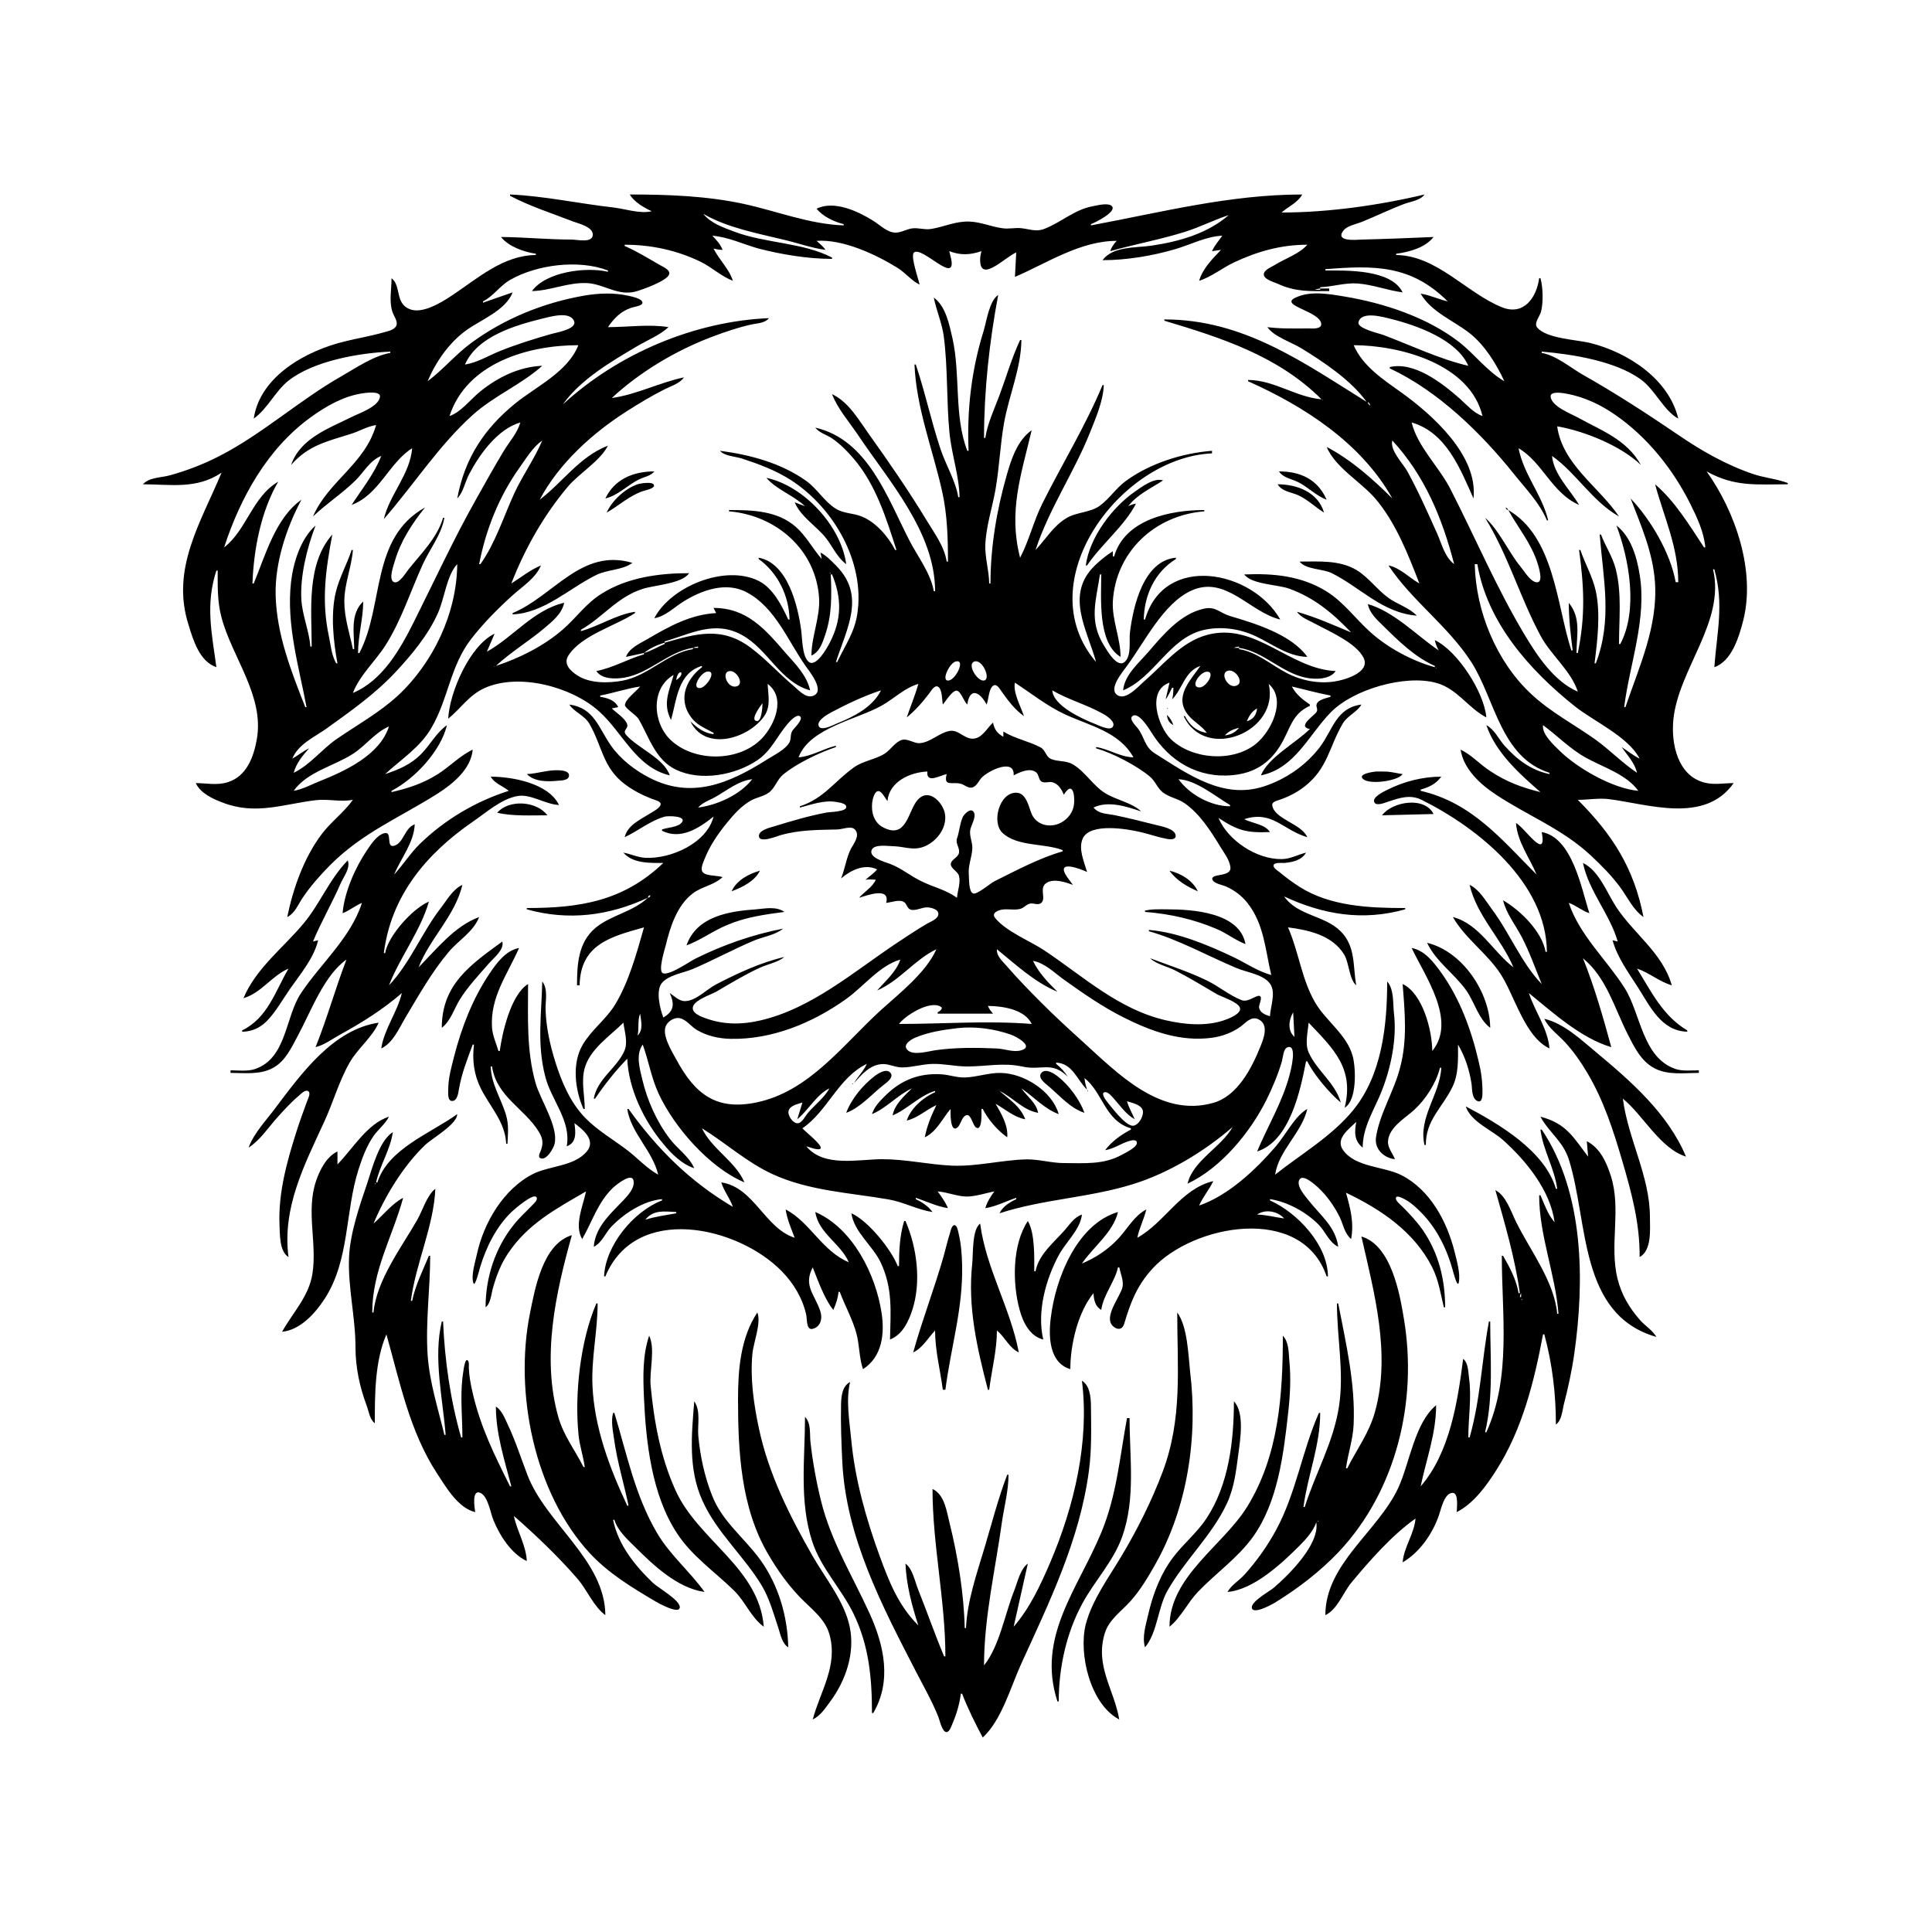 <?xml version="1.0" encoding="UTF-8"?>
<svg xmlns="http://www.w3.org/2000/svg" xmlns:xlink="http://www.w3.org/1999/xlink" width="1500pt" height="1500pt" viewBox="0 0 1500 1500" version="1.1">
<g id="surface1">
<path style=" stroke:none;fill-rule:nonzero;fill:rgb(0%,0%,0%);fill-opacity:1;" d="M 396 151 L 396 152 C 411.293 160.145 428.836 165.688 445 172 C 449.355 173.621 460 176 460.246 182 C 460.434 189.012 447.91 186.02 444 186 C 425.598 186 407.316 184.152 389 184 C 394.844 191.461 406.816 195.645 416 197 L 416 198 C 390.652 198.211 370.961 216.094 351 229.332 C 342.984 234.648 328 244.09 318 240 C 306.523 235.34 311.684 222 304 216 C 304 224.652 302 233.566 304.621 242 C 305.656 245.348 309.688 250.137 307.293 253.605 C 305.215 256.609 300.262 257.359 297 258.289 C 287.453 261.016 277.648 262.598 268 265 C 238.523 272 201.926 291.656 197 325 C 207.914 317.246 213.387 304 224 295.52 C 243.461 280.207 278.684 274.043 303 273 L 303 274 C 289.781 276.355 276.52 285.578 265 292.148 C 232.543 310.668 204 336.664 171 353.742 C 158.449 360.223 145.629 365.254 132 369 C 125 371 116 370.43 111 376 C 133 376.062 152.488 380 172 367 C 156 405.418 132.488 441.582 146.344 485 C 150 497 154.887 513.543 168 518 C 164.41 491.355 159.359 469.566 168 443 L 169 443 C 169 455.281 168.727 467.023 171.883 479 C 180 510.258 205.391 540.02 199.387 574 C 196.984 587.59 191.512 602.68 177 607.227 C 168.578 610 160.57 608.008 152 608 C 155.754 616 165.172 620.211 173 623.188 C 198.594 633 219.602 624.363 245 621.285 C 254.672 620.113 264.176 622.824 274 621 C 266.789 631.027 256.793 638.176 249.477 648 C 235.832 666.332 227.59 689.766 223 712 C 229 709.016 231.352 702.391 235 697 C 241 688.078 248.422 679.672 256 672 C 281.184 646.516 310.543 634.695 340 616 C 351.852 608.402 365.684 597 367 582 C 357.203 586.66 349.203 595.117 340 601 C 328.426 608.277 317 612 304 615 L 304 614 C 322 604.652 342.227 583.148 347 563 C 338.574 569 333.934 578.5 326.715 585.715 C 318.863 593.559 309.355 597.629 299 601 C 311.488 589.508 326.426 580.047 335 565 C 348.195 542.383 349.371 517.355 365.887 496 C 375.301 483.828 386.602 472.484 398 462.172 C 405.715 455.188 415.824 449 420 439 C 411.449 442.559 404.766 448.164 397 453 C 407.52 426 422 400.309 440.754 378 C 449.574 367.473 465.941 358 472 346 C 449.836 354.609 437.27 374.082 419 388 C 434 359.688 460.184 336.07 487 319.055 C 496.43 313.07 506 307.273 516 302.246 C 520.941 299.762 527.902 297.73 531 293 C 512 297 494 306.438 475 309 C 497 288.625 524.883 272.039 553 261.426 C 562.754 257.742 572.824 254.32 583 252.012 C 587.516 251 594 251 597 247 C 538.984 249.492 479.84 274.57 437 314 C 450.719 294.523 474.867 280.539 495 268.602 C 502.809 264 512.363 260.215 519 254 C 504.371 251.523 486.965 254 472 254 C 476.645 247.203 482 241.688 490 239 C 491.742 238.289 498.793 237.57 498.793 235 C 498.793 231.82 490.227 230.168 488 229.664 C 476.555 227.086 464.496 227.578 453 229.613 C 421.812 235.137 391.594 247.387 366 266.156 C 353.773 275.121 344 287 332 296 C 338.289 281 348.723 266 362 256.43 C 373.41 248.219 392.637 241 398 227 L 375 235 L 375 234 C 382.996 230 388 222 396 217.336 C 416.879 205.363 449.414 201.301 472 210 L 472 211 C 454.945 207 423.879 211 413 226 C 427.578 225.699 441.246 219 456 219.809 C 469.273 220.629 479.992 230.188 494 226.211 C 498.902 224.82 518 218 519.539 213 C 520.605 209.344 514.25 207 512 205.578 C 503.379 200.637 494 194.824 485 191 L 485 190 C 505.422 190 525.559 194.273 544 203.258 C 552.672 207.484 560 214.602 569 218 C 566 208.586 558.336 201.715 554 193 C 556.379 193.57 558.559 194 561 194 C 559.266 189.527 556.328 186.402 553 183 C 565.512 184 577 189.645 589 193 C 606.938 197.629 627.434 201 646 201 L 646 200 C 623.445 188.184 594.191 189.004 570 179.809 C 561.293 176.5 552 173.449 546 166 C 564.477 176.742 587.414 181.004 608 186 C 618.961 188.484 629.82 192.555 641 194 C 638.941 191.305 636.547 189.242 634 187 C 654.344 185.562 679.879 197.445 697 208.066 C 703 211.809 707.734 218 714 221 C 713.227 217 706.551 198.387 709.648 196 C 716 191 742.617 221.535 738.484 201.004 C 738 199 737.457 197.004 737 195 C 745.926 198.348 753 198 762 195 C 761.52 197.012 761 199 761 201.004 C 760.391 220.695 780.223 199.676 789 196 L 788 215 C 812.961 204.227 838.676 187 867 187 C 864.691 189.586 863 191.719 862 195 C 881.215 189.547 900.922 186 920 180 C 931.621 176.363 942.438 170.77 954 167 C 937.359 181.398 915.398 187.574 894 190.727 C 881.77 192.531 864 191.074 856 202 C 874.715 202 895 198.625 913 193.277 C 924.844 189.75 936.488 183.547 949 183 C 946.184 187 942.965 190.586 941 195 L 948 194 C 941.266 201 933.727 208.559 931 218 C 940.512 215 948.949 208.059 958 203.781 C 976.309 195.133 994.738 190 1015 190 C 1009 197 997.734 200.781 990 205.574 C 987.484 207.133 982.309 209.078 981.348 212.168 C 979.961 216.602 989.23 219.039 992 220.309 C 1006 226.758 1017 226.039 1032 226 L 1032 224 L 1025 224 L 1025 223 C 1034.703 222.582 1044.191 219.422 1054 220.09 C 1066 221 1077 225.398 1089 227 C 1080.203 209 1045.703 210 1029 210 L 1029 209 C 1066.492 206 1095.379 205.398 1124 234 C 1116.902 232.359 1110.223 229.066 1103 228 C 1111 242.09 1128.648 249 1141 258.664 C 1152.891 268.125 1161.629 282.355 1168 296 C 1154.605 288.297 1145 275.086 1133 265.664 C 1108 246.355 1074.785 235.375 1044 230.246 C 1031.941 228.238 1017.602 225.574 1006 231 C 992.176 237.262 1025.793 241.59 1025.793 251.773 C 1025.793 255.746 1018.449 255 1016 255 C 1005.289 255.02 994.629 255.344 984 254 C 988.633 261.074 1002.688 265.762 1010 270.203 C 1027.168 280.633 1049.336 295.484 1061 312 C 1011.277 281.035 965.395 248 904 248 L 904 249 C 948 262.152 992.301 276.32 1026 310 C 1006.238 308.387 989.27 295.055 969 295 L 969 296 C 1012.508 315.379 1057 344 1081 387 C 1065.602 371.73 1049.285 357.156 1030 347 C 1036.805 363.074 1056.492 374 1067.699 387 C 1083.629 405.582 1093.234 430.406 1102 453 C 1094 448.5 1087 440.762 1078 439 C 1096 466.273 1124.344 486.062 1142.301 514 C 1160.703 542.629 1165 588 1203 600 L 1203 601 C 1188.711 598.012 1177.762 589.742 1168.176 579 C 1163.512 573.773 1160.293 566.371 1154 563 C 1161.246 584.277 1179.551 600.629 1196 615 C 1181.652 611.465 1169.5 607 1157 598.656 C 1149 593.488 1142.539 586.062 1134 582 C 1136.215 596.781 1149 608.746 1161 616.645 C 1185.902 633.254 1212.707 643.324 1235 664.09 C 1243.227 671.75 1251.414 680 1258 689 C 1263.852 697 1267.859 706.215 1276 712 C 1268.645 674.07 1252 648.027 1225 621 C 1232.789 621 1241.359 619.48 1249 620.43 C 1279.469 624.215 1323.375 640.027 1346 608 C 1338.172 608 1330.695 609.613 1323 607.512 C 1302.523 602 1297.402 577.492 1299.172 559 C 1302.93 519.672 1339.699 482.742 1330 442 L 1331 442 C 1338.645 469 1333 491.02 1331 518 C 1344.492 513.41 1350.176 494.488 1353.371 482 C 1363.207 443.551 1347.461 397.453 1325 366 C 1346.871 378.176 1363.777 376.004 1388 376 L 1388 375 C 1379.324 371.746 1369.82 371 1361 368 C 1340.352 361 1321 350 1303 337.656 C 1278.711 321.156 1254.52 305.41 1229 291 C 1219 285.234 1208.281 276.012 1197 274 L 1197 273 C 1220.941 275 1254.293 280.32 1274 294.641 C 1284.938 302.59 1291.848 319 1303 325 C 1295.66 294.105 1263.781 273.664 1235 266.375 C 1224.566 263.73 1200.816 263 1193.531 254.352 C 1190.59 251 1195.539 245.508 1196.441 242 C 1198.289 234.82 1198 223.059 1196 216 L 1195 216 C 1192.965 231.102 1183 245.422 1166 238.52 C 1138.684 227.484 1115.406 198.262 1084 198 L 1084 197 C 1094 195.695 1106.535 192.371 1113 184 C 1094.312 184.805 1075.758 185.555 1057 186.016 C 1053.547 186.098 1036.551 188 1042.762 179.34 C 1045.688 175.262 1052.586 174.148 1057 172.398 C 1068 168 1078.824 162.645 1090 158.426 C 1095 156.496 1102.801 155.676 1106 151 C 1070.863 159.391 1031 165 995 165 C 1000 160.535 1007.863 157.137 1011 151 C 954.68 151.035 901.871 164.777 847 175 L 847 174 C 849.953 173 867.391 164.363 863.246 160.027 C 860.602 157.258 852.23 159.355 849 160 C 834 162.559 823.73 173 810 178 C 804 180.012 798.902 177.805 793 177.176 C 787.988 176.637 782.969 178 778 177.156 C 769.586 176 761.559 172.418 753 172.039 C 742 171.555 733.535 176 723 177.75 C 717.895 178.609 713 176.625 708 177.34 C 703.625 178 699.477 180.742 695 180.602 C 688.75 180.406 683 174.566 678 171.426 C 666.215 164.074 647.82 155.348 634 162 C 638.641 168 647.738 172.262 655 174 L 655 175 C 627.945 174 603 163.805 577 158.211 C 548.359 152.074 518.176 151 489 151 C 492 156.578 500.262 161.445 506 164 C 497 166.234 485 162.07 476 161.051 C 449.641 158.09 422.406 152.137 396 151 M 995 165 L 994 166 L 995 165 M 1025 224 L 1025 225 L 1021 225 C 1022.508 224.316 1023.312 224.176 1025 224 M 752 350 L 751 350 C 740.602 323 745.797 291.211 739.574 263 C 737 252.023 734.508 238.066 725 231 C 727 241.18 731.32 250.633 732.719 261 C 736 286 734.746 311.055 737.172 336 C 738.797 352.746 744.652 369.133 745 386 L 744 386 C 742 373.469 734.371 361.07 730.332 349 C 723 327.258 718.328 304.609 711 283 L 710 283 C 711.473 317.32 724.289 349 731.574 382 C 735.473 399.68 736 418 736 436 L 735 436 C 733.199 424 724.922 413.203 718.801 403 C 705 380.27 689.984 358.559 674.578 337 C 666.531 325.742 658.965 312.168 646 306 C 650.172 317.008 659 327.219 665.668 337 C 689.871 373.305 725.996 413 726 459 L 725 459 C 722.594 445.035 712.648 432.379 706.258 420 C 689 386.676 674 341.492 633 332 C 635.922 336 641.898 337.59 646 340.359 C 652.227 344.566 657.824 350.305 662.699 356 C 680 376.219 688 402.156 696 427 L 695 427 C 689.738 416.691 679.938 405.309 669 401 C 662.523 398.336 655 398.75 649 395.004 C 640 389.441 634.57 379.586 626 373.43 C 606.719 359.578 582.285 353 559 350 C 562.309 354.094 571 354.379 576 356 C 589.348 360.363 602 365.039 614 372.691 C 647.34 394.168 671.883 436.633 665.562 477 C 663.336 491.211 655.961 501.398 650 514 L 649 514 C 657.672 487.395 672.324 462.352 649 439 C 645.242 435.238 641.746 431.461 637 429 L 638 434 C 631 426 626 416.309 618 409.184 C 603.523 396.402 584.238 396 566 396 L 566 397 C 602.27 400 633.398 426.473 635.91 464 C 636.926 479.16 630 494 630 509 C 636.422 506 638.449 499.379 640.656 493 C 646 477.117 645.703 462.43 645 446 L 646 446 C 653.617 464.324 653.605 481.043 644.215 499 C 642.191 503 633.305 519 627.562 513.574 C 622.711 509 622.863 495.277 622 489 C 619.402 470.098 611.488 437.059 589 433 L 589 434 C 603.922 444.73 612.617 462.559 613 481 L 612 481 C 606.895 470.066 600.246 456.676 589 451 C 562.945 438 520.695 455.398 508 480 C 516.637 478.461 522.828 472.004 530 467.438 C 544.348 458.301 563.781 451.148 580 460 C 601.98 471.762 611.711 497.574 625.426 517 C 628.484 521.336 641.305 537 630.941 540.352 C 625.438 542.211 619.652 535.531 616 532.422 C 604.773 523 594.77 511.797 583 503 C 560.434 486 540.602 492 516 499 L 516 498 C 536.27 492.16 554.895 481.34 576 493 C 596.293 504.023 605.734 529.633 629 536 C 626.234 524.047 617.906 516.035 610 507 C 594 488.445 579.945 472 554 472 L 556 476 C 536.48 477 519.414 486.348 503 496 C 496.852 499.602 488.617 503 486 510 L 500 507 L 500 508 C 487.324 511.652 476.215 518.438 463 521 C 467.312 527.523 478 527.285 485 526.074 C 504.469 522.652 518.637 506 538 503 L 538 504 C 518 507 503.23 525 483 528.535 C 471.926 530.496 457.723 530.68 448 524.238 C 442.758 520.762 437.188 515.457 441.27 509.016 C 451.281 493.195 477.797 486.027 493 476 L 493 475 C 478.414 477.152 465.191 486.125 451 490 L 451 489 C 468.238 479.129 479 463.621 499 457.195 C 508 454.301 529.938 453.109 535 445 C 511.652 445 487 448.32 467 461 C 455.184 468.297 447.367 479.695 437 488.711 C 422.336 501.465 403.418 511 385 517 C 396.816 506.121 410.727 497.766 423 487.41 C 429.172 482.199 436.402 476.266 438 468 C 414.266 473.492 398.57 494.535 378 506 L 384 492 C 364.82 501 348.93 537.617 348 558 C 357.863 550 363.809 540 376 534.312 C 402.77 522.156 443.727 533.156 465 552.176 C 483.539 568.746 493.664 595.758 520 602 C 515.465 588.691 495.5 581.047 486.285 570.758 C 482.703 566.754 488.348 566 486.824 562 C 485 557.359 478.457 553.43 475 550 L 480 549 C 477.27 543.465 471.82 542 466 541 L 466 540 C 476.371 538.066 486.621 534.527 497 533 C 494.328 536.508 485.207 543.066 485.207 547.492 C 485.207 549.754 494 555.328 495.648 558 C 504 572.211 508.688 590 525 597.672 C 544.289 606.777 570.852 601.781 588 590.25 C 599 582.746 603 572 611.469 562.039 C 612.914 560.34 618.414 554.039 621.172 556.172 C 624 558.363 616.539 565.391 615.422 567 C 613.242 570.133 614.535 573.344 612.941 576.336 C 609.965 582 600.23 586.637 595 590 C 565.723 608.488 536.699 620.66 504 603.742 C 492.832 598 481.691 589.332 474.441 579 C 464.609 565 461.355 549.609 442 547 C 445.93 553 453.723 555.262 457.637 562 C 467.543 579.055 467.816 595.742 485 608.762 C 491.379 613.594 498.562 617.293 506 620.188 C 507.641 620.828 512.945 622 512.945 624.246 C 512.945 627.309 506.184 630.551 504 632 C 496.625 636.652 487.188 640.797 485 650 C 495.523 645.082 504.652 637.316 516 634.043 C 518.273 633.387 533.438 633.23 529.363 638.535 C 526.441 642.34 518.262 642.402 514 644 L 514 645 C 528.52 652.289 542.672 643 554 634 C 548.766 654.719 520.762 667 501 666 C 495 665.676 489.793 663 484 662 C 491.332 670.531 504.703 670 515 670 C 484 699.652 450.281 705 409 705 L 409 706 C 441.312 715.086 473 711 503 697 C 491.18 708.215 474.379 710.273 462 720.668 C 448.836 732 448 749 448 765 L 450 765 C 450.66 733 474.465 727.191 500 720 C 494.406 739.715 488.246 762.414 477.535 780 C 470.59 791.402 459.285 799.488 452.477 811 C 443.855 825.566 446.414 846.129 453 861 L 454 861 C 454 851 451.211 840 453.762 830 C 457.73 814.586 473.344 804.629 484 794 C 484.891 801 487.742 809.176 484.723 816 C 478.762 829.453 463.758 837.539 461 853 L 462 853 C 469.461 842.035 477.711 831.484 487 822 C 488 845.488 500 870.23 514.922 888 C 521 895.508 529.484 904 539 907 C 535 897.742 525.891 892 519.898 884 C 509.738 870.641 502.516 854.312 498.652 838 C 496.621 829.406 493.457 818.707 499 811 C 503.621 823.59 505.613 836.66 511.309 849 C 523.422 875.254 550.977 906.691 578 918 C 571 901.621 552.734 892.281 545 876 C 563.695 887.539 579.809 902.445 600 911.691 C 628.324 924.66 659.773 926 690 931.25 C 701.703 933.281 712.363 939.281 724 941 C 720.629 936.434 716 933.414 711 931 L 711 930 C 719.199 932.668 727.465 936.738 736 938 C 733.953 933.258 731 929.09 728 925 C 735.422 925.605 742.512 928.684 750 929 C 757.305 929.055 764.879 926.383 772 925 C 769 929.145 766.422 933.082 765 938 C 773.32 936.77 781 932.598 789 930 L 789 931 C 783.789 933.477 778.574 936.719 776 942 C 809.754 931.016 845.184 930 879 919.566 C 907 911 934.934 894.098 957 875 C 948.219 890.754 926.23 901 922 919 C 948 906.801 970.602 879.289 983.246 854 C 988 844.414 992.227 834.281 995.277 824 C 996 821.352 996.402 814.348 999.414 813.207 C 1007.695 810.066 1002 831.523 1001.371 834 C 995.871 855.355 984.391 874 976 894 C 1001.402 886 1009.594 846.715 1014 824 L 1015 824 C 1019.57 833.801 1032.527 849.102 1041 856 C 1036.535 840.508 1022.18 831.113 1016 817 C 1013 810.184 1015.441 801.098 1016 794 C 1035.762 814.648 1051.461 829.723 1044 860 C 1053.621 854.438 1052.758 829.375 1050.242 820 C 1045.715 803.113 1029.309 792.746 1020.871 778 C 1010.469 759.816 1008.359 739 1000 720 C 1016.184 722.09 1034.355 726.137 1043.531 741 C 1047.508 747.441 1047.508 760.559 1053 765 C 1050.234 750.098 1052.762 735 1040.906 723.094 C 1028.234 710.402 1007.766 711.242 997 696 C 1027.473 710.16 1058 715.273 1091 706 L 1091 705 C 1063.523 705 1032.891 703.773 1009 688.562 C 1003.457 685.035 998 681 993 676.789 C 991.852 676 988.344 673.656 988.77 671.77 C 989.301 669.402 995.32 670.035 997 670 C 1003.441 669.43 1010.531 668 1014 662 C 1007.559 663.527 1001.75 667 995 667 C 975.672 667.254 953.363 652.57 946 635 C 960.961 645 968.309 646.758 986 646 C 982 639.816 972.18 639.258 966 636 C 987.852 629 995.758 644.34 1015 650 C 1010.301 639.348 989.535 636.098 987.781 625.34 C 987.348 622.672 991 621.762 993 621.129 C 1000.324 618.629 1006.891 615.363 1013 610.547 C 1030.953 596.395 1031.789 580.207 1042.363 562 C 1046 555.637 1053.594 553.012 1057 547 C 1037.316 549.652 1035 566.359 1024.762 580 C 1013.969 594.273 998 605.203 981 610.656 C 949.531 620.738 922.578 601.203 897 585.184 C 887.992 579.543 889 572.414 883 565 C 881.73 563.465 876.668 558.492 878.945 556.223 C 883.582 551.59 892.449 566.234 894.188 569 C 908 591.168 930.34 604.379 957 601.828 C 973.355 600.266 985.211 593.035 993.934 579 C 1001.73 566.461 1002.586 554.43 1017 548 L 1017 547 C 1011.375 543.16 1006.188 539.141 1003 533 C 1013 535.332 1022.797 538.098 1033 540 L 1033 541 C 1029.918 542 1023.715 543.113 1022.336 546.441 C 1021.238 549.094 1024 550.648 1021.703 553.398 C 1019 556.465 1007.219 564.352 1017 566 C 1006.52 576.48 984.312 588.32 979 602 C 1005.461 596.523 1015.898 570.785 1033.172 553.09 C 1050.668 535.16 1090.797 523.574 1115 530.16 C 1131.434 534.633 1139.672 549.57 1154 557 C 1152.289 537.43 1131.68 505.414 1114 497 C 1114.562 500 1115.645 502.316 1117 505 C 1099.605 493.168 1082.594 475.016 1062 469 C 1063.395 476.215 1068.957 481.012 1074 486 C 1085.562 497.426 1098.879 510.477 1114 517 L 1114 518 C 1096.586 513.238 1077.453 503 1064 490.824 C 1052.293 480.375 1043.504 467.703 1030 459.23 C 1010.375 447 988.395 445.039 966 446 C 971.879 453.824 991.949 453.766 1001 457.055 C 1020.629 464.188 1034.797 476.16 1049 491 C 1035 485.18 1021.633 479.152 1007 475 C 1009.902 479.43 1016.402 481.73 1021 484.23 C 1031.926 490.172 1053.305 499.281 1058.805 511 C 1064 522.309 1043.391 528.094 1036 529.129 C 1023.48 531 1010.23 528.387 999 522.516 C 987 516.305 975.551 506.027 962 504 L 962 503 C 981 505.812 995 522.418 1014 526.191 C 1021 527.598 1032.566 527.707 1037 521 C 1001 519.457 974.617 482.609 937 493 C 917 498.379 903 516.352 888 529.27 C 883.766 533 874.574 543.535 868 540 C 859.676 535.242 871.93 521.418 875 517 C 888.73 498.383 903.23 468.383 925 458.52 C 951.656 446.438 970.398 475.395 994 481 C 972.227 442.785 903.91 429.238 889 481 L 888 481 C 888.395 462 896.648 444.055 913 434 L 913 433 C 887.883 435.207 879.793 470.59 877.285 491 C 876.496 497.445 878.637 508.586 873.484 513.637 C 867.566 519.441 859.484 505 857 501 C 845.199 481.734 851 466.312 854 446 L 855 446 C 855 463.66 852 499.273 870 510 C 869.988 495.527 863.277 481.438 864 467 C 866.309 428 897 400 935 397 L 935 396 C 909 396 873.402 403 865 432 L 864 432 L 864 428 C 859 431.117 854.254 435 850 439.09 C 826.75 461.809 844 488.652 851 514 C 798 452 869.84 355.062 941 352 L 941 350 C 917.902 351.824 892.82 359.723 874 373.488 C 866.488 379 861.453 387.066 854 392.57 C 846.742 398 835.973 397.473 828 402.258 C 817.75 408.406 812 418.566 804 427 C 814.34 395.277 833.805 367 846.199 336 C 850.781 324.543 856.457 311.449 857 299 L 856 299 C 842.848 330.586 824.539 360.398 809.246 391 C 802.477 404.547 799 419.703 792 433 C 782.703 397.074 792.848 368.41 801 334 C 789.855 342 785.184 356.363 781.578 369 C 773.836 396.141 769 424.754 769 453 L 768 453 C 767.918 443 764.648 433.074 765 423 C 765.609 408.371 770.402 394.32 772.914 380 C 775.941 362.77 776.512 345.207 779.613 328 C 783.441 306.766 792.82 285.734 793 264 L 792 264 C 785.574 277.742 781.254 292.773 775.949 307 C 772 317.594 766.656 328.773 765 340 L 764 340 C 764 303.184 768.176 265.215 775 229 C 768 233.688 766 249.316 763.66 257 C 754.176 287.398 750.645 318.402 752 350 M 361 283 C 370.52 261.219 399.82 252.602 421 247.375 C 426.824 246 442.312 241.285 445.672 249.199 C 448.359 255.527 431.797 258.199 428 259.289 C 414.598 263.145 400.93 267.367 388 272.605 C 379 276.207 370.613 281.578 361 283 M 1140 284 C 1118 279 1095.207 268 1074 260.051 C 1070.391 258.703 1053.434 255.059 1054.75 250.051 C 1057 241.148 1074.367 246.227 1080 247.629 C 1100 252.605 1131 263.613 1140 284 M 449 268 C 441 288.676 416.211 300.078 400 313.262 C 375.531 333.16 360.707 356.281 355 387 C 359.859 382 361 374.121 364.32 368 C 372.445 352.547 386.406 333.078 404 328 C 401.613 336.27 395.609 342.746 391.203 350 C 383.613 362.492 376.598 375.273 369.426 388 C 352.18 418.598 337 451.555 321.246 483 C 310.586 504.25 296.965 528.387 274 538 C 279.168 524.363 291.52 513.25 299.305 501 C 311.715 481.48 318.711 459 328.309 438 C 333.691 426.27 342.781 415 345 402 L 344 402 C 339.574 417.367 326.957 429.82 317.199 442 C 315.273 444.402 309.602 454.023 305.602 451.824 C 301.578 449.609 305.531 439.129 306.426 436 C 310.906 420.367 319.891 406.547 330 394 C 287.414 417.738 298.41 470.098 279 507 L 278 507 C 278 493.605 281.965 480.441 282 467 C 271.746 476.5 274.965 491.664 275 504 L 274 504 C 271.445 491.652 267.34 479.781 267.34 467 C 267.34 453.34 272.93 440.473 274 427 L 273 427 C 269.367 438.16 263.359 448.566 260.652 460 C 256.633 477.004 258.836 498 262 515 L 261 515 C 257.277 508.387 256.895 501.289 255.34 494 C 249.406 466.195 252.852 442.625 258 415 C 237.637 438.078 242 474 242 502 L 241 502 C 240 489.82 234.914 478.367 234 466 C 232.844 447.379 238.383 425.281 245 408 C 233.266 418.422 227.656 437 225.949 452 C 222.23 485.02 231.945 517 238 549 L 237 549 C 226 521 214.75 492.48 214 462 C 213.41 437 222.293 410 234 388 C 213.926 402.141 206 431.277 197 453 L 196 453 C 197 426.551 202.52 397.188 216 374 C 195.988 385.566 191.418 411.637 174 425 C 186.598 386.344 207.566 348.434 241 324.152 C 252.895 315.512 266.258 307.762 281 305.438 C 283.633 305.023 295.77 303.23 295 308.148 C 294 315.727 278.871 320.816 273 323.754 C 255 332.746 233.18 340.293 226 361 C 239.258 345.824 253.559 342.816 272 337 C 278.738 335 284.98 331.051 292 330 C 283.406 360.281 254.852 373.531 243 401 C 253.434 391.016 265.719 383.133 275.996 373 C 282.441 366.621 287.293 357.375 296 354 C 290.656 367.777 281 379.734 273 392 C 294.344 384.172 301.906 359.414 320 348 C 318.34 368.332 302.594 383.652 298 403 C 321.289 376.336 340.555 346 367 322.172 C 383.508 307.316 404.82 298.559 421 284 C 403 284.766 386.805 292.77 373 303.809 C 365.496 309.809 358 320 349 323 C 362.426 281.824 409.957 268.004 449 268 M 1151 323 C 1143.977 320.613 1138.508 314 1133 309.156 C 1119.672 297.484 1098 280.473 1079 285 L 1079 286 C 1116.504 303.531 1149.906 336.133 1175.398 368 C 1184.559 379.449 1195.301 390.309 1201 404 L 1202 404 C 1197.285 384.102 1182.961 368.422 1179 348 C 1197.574 358.824 1205 383 1226 392 C 1219 380.148 1206.25 368.219 1205 354 C 1223.957 367.363 1236 389.07 1257 401 C 1241.473 378 1212.988 360.48 1209 331 C 1230.219 334.652 1258.422 346.098 1274 361 C 1262.988 341.246 1243.691 334.5 1225 324.141 C 1219.246 321 1204.973 315.652 1203.922 308.148 C 1203.211 303.066 1214.492 305.324 1217 305.805 C 1230.422 308.375 1242.801 314.293 1254 322.027 C 1279 339.367 1298.672 364 1312.246 391 C 1317.477 401.457 1323 413.199 1324 425 L 1323 425 C 1311.906 408.16 1300.484 389.176 1285 376 C 1292 401.746 1302.926 424.57 1303 452 L 1301 452 C 1297 429.496 1281.566 403.273 1266 387 C 1274.219 408.309 1283.332 429 1284.91 452 C 1287.266 486.363 1272.695 517.383 1262 549 L 1261 549 C 1265.301 515.156 1278.773 480.461 1273 446 C 1270.855 432.539 1266.305 416.672 1255 408 C 1265 434.57 1271.898 473.625 1258 500 L 1257 500 C 1257 480.621 1259.266 461.059 1254.523 442 C 1252 432.121 1246.516 424.293 1243 415 L 1242 415 C 1244.73 449.539 1252 481.098 1239 515 L 1238 515 C 1240.219 497.438 1242.77 476.48 1238.984 459 C 1236.559 447.781 1230.652 437.797 1227 427 L 1226 427 C 1229.898 456 1230.961 478.113 1225 507 L 1224 507 C 1224 493.012 1227.727 480 1218 468 C 1218 480.336 1219.453 492.766 1221 505 L 1220 505 C 1208.504 469.668 1206.883 416.742 1171 396 C 1178.664 409.77 1188.777 421.777 1193.656 437 C 1194.426 439.398 1198.859 453 1192.852 452.078 C 1187.977 451.395 1183.48 443.477 1180.586 440 C 1171.266 428.797 1163.695 411.168 1153 402 C 1170.797 430.633 1180.27 464.41 1196.309 494 C 1204.297 508.734 1219.914 521.043 1225 537 C 1206.41 529 1193.199 508.766 1183.199 492 C 1161.539 455.684 1145 416.52 1125.742 379 C 1117 362.227 1100.43 346.48 1096 328 C 1122.871 335.738 1133.758 364.004 1144 387 C 1147.727 353.656 1112 322 1088 304.711 C 1074 294.723 1058 284.316 1051 268 C 1086.73 268.098 1141.359 282.414 1151 323 M 332 296 L 331 297 L 332 296 M 1169 296 L 1168 297 L 1169 296 M 475 309 L 474 310 L 475 309 M 1027 310.332 C 1027.773 310.332 1027 310.832 1026.668 310.668 L 1027 310.332 M 1062 312 C 1063.188 313.188 1063.527 313.586 1064 315 C 1062.453 313.738 1062.191 313.805 1062 312 M 437 314 L 436 315 L 437 314 M 421 342 C 415 356.254 405.766 369 399.309 383 C 390.984 401.125 384.574 421.699 373 438 L 372 438 C 377.211 411.137 387.473 385.324 403.426 363 C 408.648 355.695 413.605 347.25 421 342 M 1081 342 C 1106.316 369.488 1119.781 402.387 1129 438 C 1121.465 432.18 1119.445 422.348 1115.695 414 C 1108.426 397.832 1101.234 381.551 1092.688 366 C 1089.215 359.68 1078.91 349.613 1081 342 M 173 366 L 172 367 L 173 366 M 470 387 C 479.641 384.789 487.25 376.645 496 372.27 C 499.941 370.301 505.316 369.574 508 366 C 492 366.012 477.219 371.832 470 387 M 993 366 C 996.211 371 1002.992 371.832 1008 374.375 C 1015.676 378.27 1021.977 385 1030 388 C 1023 372 1009.496 366 993 366 M 595 371 C 602.723 380.012 616 384.543 625 393 L 617 390 C 621.641 401 633.199 408.031 640.676 417 C 646.391 424 649.68 432.605 657 438 C 652.98 408.301 624 377.098 595 371 M 843 439 L 844 439 C 855 422.66 873.219 408.156 882 391 C 879.699 391.398 878 392 876 393 C 882.711 384 893.766 379.09 903 373 C 896.199 370.59 886.363 378.016 881 381.77 C 863.379 394.105 845.961 417.129 843 439 M 471 398 C 480.672 392.488 488.27 385.074 499 381.344 C 500.703 380.754 507.793 379.441 507.793 377.016 C 507.793 373.414 496.781 375.344 495 376 C 485.258 379.367 475.176 388.637 471 398 M 1284 375 L 1285 376 L 1284 375 M 992 376 C 995.207 381.637 1002.465 382.035 1008 384.516 C 1015.434 388 1021.172 393.734 1028 398 C 1023.312 382.07 1007 376.012 992 376 M 1082 387 L 1081 388 L 1082 387 M 419 388 L 418 389 L 419 388 M 626 393 L 625 394 L 626 393 M 876 393 L 875 394 L 876 393 M 1169 394 C 1169.547 395.637 1169.363 395.453 1171 396 C 1170.23 394.688 1170.312 394.77 1169 394 M 398 476 L 398 477 C 422.484 476 442 456.676 463 446.375 C 471.656 442.121 483.324 442.719 491 437 C 451.332 425.273 429.992 462.68 398 476 M 1009 436 C 1013.703 442.262 1027 441.516 1034 445 C 1056.449 456.211 1073.184 475.809 1100 478 C 1094 471.684 1084.941 469.242 1078 464.215 C 1069 457.711 1062.641 448.25 1053 442.477 C 1039.973 434.68 1023.539 436 1009 436 M 355 438 C 354.684 476 336.465 514.367 309 540 C 294.641 553.262 277 563 261 574.027 C 249.648 582 240.469 594.066 228 600 C 230 592.738 234.938 586.512 240 581 C 235.367 583.199 231.445 586.469 227 589 C 231.227 578.094 243.934 572.312 253 566 C 271.844 552.441 291 539.016 306.91 522 C 319.641 508.34 332.355 493.148 340 476 C 345 465.133 346.863 446.41 355 438 M 1147 438 C 1154.707 483.34 1187.402 520.082 1222 547.801 C 1237 560 1263.984 571.621 1273 589 C 1268 586.531 1263.699 583 1259 580 C 1263.605 586.617 1269 592 1271 600 C 1259.613 592.469 1250 582.375 1239 574.426 C 1222.359 562.535 1204 553 1189 539 C 1162 514 1145.758 474.785 1145 438 L 1147 438 M 644.668 444.668 C 644.723 444.723 644.777 445.777 644.332 445.332 C 644.277 445.277 644.223 444.223 644.668 444.668 M 397 453 L 396 454 L 397 453 M 1103 453 L 1102 454 L 1103 453 M 727 460 L 726 461 L 727 460 M 872 536 C 896.363 525.805 907.68 495.656 934 489.238 C 947.484 486 962.539 488.035 975 494 C 988 500.066 999.844 509.684 1015 510 C 1002.691 492.676 974.52 484.039 955 478.289 C 947.219 476 943.879 470.625 935 472.52 C 916.789 476.402 903.207 492.609 891.73 506 C 884.211 514.773 873 524 872 536 M 516 499 L 516 500 C 510.613 502.242 505.621 505.383 500 507 C 504.441 503.32 510.469 500.594 516 499 M 542 502 L 542 503 L 538 503 C 539.508 502.316 540.316 502.176 542 502 M 962 502 L 962 503 L 958 503 C 959.508 502.316 960.312 502.176 962 502 M 741.98 513.574 C 749.883 511.621 742.355 527 737 528.246 C 729.973 530 736.949 514.812 741.98 513.574 M 756.32 513.66 C 762.512 511.277 769.316 526.578 764.398 528.246 C 759.375 530 750.453 516 756.32 513.66 M 649 514 L 648 515 L 649 514 M 852 514 L 851 515 L 852 514 M 384 517.332 L 384.332 517.668 C 383.84 517.832 383.227 517.332 384 517.332 M 545 517 L 545 518 C 531.418 528.355 525.832 545 538.328 559 C 542.562 563.617 548.645 566 554 569 L 554 570 C 546.68 569.25 541.188 565 536 560 C 547.277 583.684 581 573.625 593.348 556 C 598.672 548.297 596.367 539.586 596 531 C 610.254 541.594 601.754 562.328 591.824 573 C 574.453 591.566 539.57 592 521 574.816 C 506.738 561.602 504.883 534.48 523 524 C 519.535 536.695 514.305 546.246 521 559 C 525.441 543.195 526.289 522.508 545 517 M 932 517 C 924 528.488 911.234 541 922.391 555 C 926.664 560.395 932.969 563.398 937 569 C 929 567.809 923.539 563.082 920 556 L 919 556 C 936 591.758 993.801 568 985 531 C 999.332 543.316 986.68 568.234 975 577.621 C 957 592.027 925.438 589.672 909 573.824 C 899.289 564.32 889.914 536.281 908 530 L 905 543 C 907.211 540.34 908.293 537.027 910 534 L 911 534 C 910.992 537.168 910.898 540 910 543 C 918.258 534.832 919.656 521.195 932 517 M 1115 518.332 C 1115.773 518.332 1115 518.832 1114.668 518.668 L 1115 518.332 M 1118 519 L 1117 520 L 1118 519 M 525 528 C 526.566 517.637 533.402 522.656 525 528 M 567 521 C 572.629 521 578.496 532.379 570.891 533.082 C 564.176 533.707 559.766 521 567 521 M 954 520.648 C 960.23 520 966.684 531.227 958.941 532.621 C 952.59 533.77 946.633 521.629 954 520.648 M 548.977 521.453 C 557.207 520.203 548.449 534.094 543.305 534.246 C 536.598 534.449 544 522.191 548.977 521.453 M 936.938 521.488 C 944.211 521.184 936.508 534.098 931 533.742 C 923.715 533.254 931.688 521.711 936.938 521.488 M 788 530 C 800.633 538.359 813.219 548.332 827 554.691 C 846.219 563.559 868.898 568.086 880 588 C 869.59 587.777 861 581.508 851 580 L 851 581 C 863.941 584.727 882.465 594.301 892.816 603 C 897 606.453 898.59 612.047 903 615.352 C 908 619.129 914.797 620.078 920 623.789 C 931.691 632.121 939.879 645 947.203 657 C 950.199 662 954.395 667.102 955.262 673 C 956.52 681.535 939.387 677.609 941.348 683 C 942.547 686.066 949.219 687.051 952 688.312 C 958.488 691.258 964 695.379 968.48 701 C 981.531 717.562 982.34 737.48 987 757 C 976.344 754.086 966.941 747.477 957 742.781 C 937.176 733.418 914 723.758 892 722 L 892 723 C 915.496 729.668 937.488 742.137 960 751.574 C 967.848 755 981.301 756.508 986.258 764.043 C 990.777 771 986.32 781.492 986 789 C 982.465 788 978 786.258 977.527 782 C 977.324 780.16 980.328 774.453 978.227 773.344 C 975.648 772 969.234 778.566 964 776.52 C 954.566 772.828 946.195 765.707 937 761.258 C 922.59 754.285 907.867 749.609 893 744 C 897.797 748.637 906 750.25 912 753.246 C 923.336 759 934 765.574 945 772 C 948.879 774.062 961.215 778 962.652 782.375 C 964.238 787.188 953.219 791.195 950 792.25 C 935.742 797 919.387 795.426 905 792.113 C 868.586 783.727 841.188 758.227 811 738 C 799.957 730.602 780.613 723 772.465 712.496 C 769.59 708.828 775 706.668 778 706.215 C 782.559 705.492 787.477 706.824 791.961 705.684 C 795 705 796.895 702 800 701.488 C 802.59 701.098 806 703 808.355 701.105 C 812.723 697.379 806 689.109 813 685.18 C 818.734 682.012 827.48 685 833 687 C 831.594 685 829.961 683.055 828.555 681 C 818.988 667 838.438 674.414 844 677 C 841.824 669.328 837 659 840.652 651.004 C 846.309 638.551 875.395 643.59 886 646.129 C 892.676 647.73 899.254 650.074 906 651.328 C 908 651.719 912.793 652.262 912.793 649 C 912.793 643.344 900.934 641.371 897 640.375 C 886.387 637.688 875.754 635 865 632.805 C 859 631.652 853.25 632 849 627 C 860.355 621.441 874.672 626.156 886 630 C 878.961 623.172 866.449 621.078 858 615.77 C 848.344 609.707 842.664 599.203 833 593.484 C 827.617 590.297 821.531 591.57 816 589.258 C 811.93 587.516 811.848 582.414 807.941 580.316 C 798.766 575.387 788.398 573.68 779 568 L 779 572 C 774.305 569.504 771.945 566.227 771 561 C 766.191 565.27 762.391 573.641 755 573.508 C 748.199 573.387 744 566.148 737 567.547 C 728.793 569.172 722.594 576.32 714 577 C 709.289 577.188 704.461 573.039 700 574.531 C 694.863 576.246 691.5 582.133 687 585.031 C 679.547 589.832 670.316 590.551 663 595.789 C 647.758 606.699 639.621 620 621 626 L 621 627 C 629.734 624.734 639.922 621.023 649 622.617 C 651 623 656.527 623.504 657 626.191 C 657.922 630.297 644.363 630.359 642 630.805 C 628 633.426 614.535 637.434 601 641.586 C 597.809 642.566 589.207 644.504 589.207 649 C 589.207 655.062 603.395 649.172 606 648.426 C 620.672 644.246 634.934 644.359 650 644 C 653.945 644 661.23 640.645 664 644.332 C 667.816 649.031 662.75 655 660.637 659 C 657.195 665.637 656 674.742 653 682 C 660.594 675.547 671.273 670.316 681 675 C 678.41 678.137 675 680.359 672 683 C 674.734 682.707 677.262 682.77 680 683 C 677.172 689.051 671.281 692.098 667 697 C 673 695.266 691.395 688.219 688 701 C 691.906 700.688 698 698.105 701.688 700.219 C 704.172 701.688 704.18 705.316 707 706.223 C 711 707.441 715.875 704.309 720 704.477 C 722.977 704.598 729 706 728.535 710 C 728 713.668 722.719 715.418 720 717.012 C 711.809 721.809 703.895 727.07 696 732.332 C 662.691 754.539 629.969 783.188 590 792.348 C 576 795.547 562.645 795.621 549 791 C 545.375 789.766 536 786.68 538.176 781.184 C 540.266 776 551.348 772.504 556 770 C 567.199 763.461 578.262 756.684 590 751.309 C 596 748.559 603.93 747.172 609 743 C 590.531 747.273 572.766 755.586 556 764.258 C 548.715 768.027 540.496 777 532 777.258 C 527.426 777.469 523.566 773.348 520 771 C 523.742 779.461 523.48 785.082 515 790 C 512.543 783.453 508.945 769.559 513.742 763.379 C 518.785 757 530.785 755.367 538 752.281 C 553.887 745.48 569 737.211 585 730.426 C 592 727.406 602 726 608 721 C 584.336 725.59 561.605 733.52 540 744.246 C 535.414 746.523 519.406 757.781 514.605 755.582 C 510.789 753.832 516 737.297 516.883 734 C 520.277 719.711 525.719 702.723 538 693.559 C 545.32 688.094 554 687.469 561 681 C 557 679.566 548.387 680.277 545.695 677.258 C 543.422 674.703 546 669.637 547 667 C 550.984 656.762 557.383 647.457 564.262 639 C 569.633 632.395 575.488 625.785 583 621.531 C 587.441 619.016 592.816 618.434 596.957 615.352 C 601.867 611.695 603.238 605.324 608 601.379 C 618.539 592.691 636 584.391 649 580 L 649 579 C 639 581.352 630.328 587.156 620 588 C 628.562 565 665.586 558.688 685 547.574 C 694.414 542.184 702.406 534.051 713 531 C 710.48 540 706.949 548.277 704 557 C 710.809 551.457 716.41 545 721.715 538.004 C 722.98 536.336 725.535 531.629 728.289 533.176 C 731.609 535.043 731.379 543.66 732 547 C 734 544.809 739.859 535.02 743.316 536.348 C 746.215 537.457 748.449 544.645 751 547 C 753 533 760.977 537.434 766 547 C 767.562 543.301 767.633 534.242 771.418 532.176 C 774 530.695 776.52 535.336 777.723 537.004 C 782.707 544 787.965 551.043 795 556 C 792.648 548.773 786.281 537.527 788 530 M 684 536 C 677.578 549 662.844 556.465 650 561.602 C 647.352 562.66 638.449 567.5 636 564.305 C 632.969 560.094 642.312 554.688 645 553.262 C 657.543 546.617 670.488 540.402 684 536 M 817 536 C 829.445 543.262 843.496 547 856 554 C 858.617 555.359 866.727 560.367 863.914 564.355 C 861.574 567.676 852.723 563 850 562 C 840.375 558.184 817.746 548 817 536 M 592 546 C 591.98 548.172 591.496 562 586.664 559.539 C 583 558 590.578 547.637 592 546 M 906.332 549.668 C 906.277 549.723 906.223 550.777 906.668 550.332 C 906.723 550.277 906.777 549.223 906.332 549.668 M 976 550 C 975.418 555.238 973 558.539 968 560 C 969.863 555.688 971.859 552.355 976 550 M 906 555 C 906.445 559 907.52 561 911 563 C 909.914 559.727 908.445 557.43 906 555 M 1198 563 C 1209.172 571.207 1218.836 581.352 1231 588.137 C 1244.633 595.742 1262.535 601 1272 614 C 1252.258 612.266 1224.891 596.594 1211 583 C 1206.434 578.512 1196.977 570.023 1198 563 M 302 564 C 294.898 586.281 267.91 598.637 248 606.602 C 241.48 609.211 234.945 612.805 228 614 C 238.535 599.168 259.316 594.812 274 585.301 C 283.875 579 291 568.785 302 564 M 962 565 C 959 568.793 955.742 570.285 951 571 C 954 567.453 957.586 566.281 962 565 M 1018 565 L 1017 566 L 1018 565 M 787 602 C 791.609 599.57 799.785 595.691 804.566 599.742 C 806.727 601.57 806.297 605.359 808.602 606.801 C 810.871 608.227 814.445 606.707 817 607.32 C 821.723 608.457 824.195 613 826 617 C 832.348 606.41 834.594 616 833.906 624 C 833.379 630.207 829.426 635.617 824 638.582 C 815.758 643.086 805 641 801 632 C 798.656 626.469 796.918 615.547 789 615.453 C 775.836 615.297 769.746 638.414 778.215 646.531 C 789.605 657.457 810.828 654.539 825 660 L 825 661 C 807 666.141 788.641 676 772 684.246 C 768.66 686 758.621 694.762 755.516 693.652 C 752 692.406 752.445 682.047 752.172 679 C 751.547 672.078 754.5 665.793 754.906 659 C 755.195 654.172 752.746 649.777 753.199 645 C 753.582 641 758.496 634.145 755.934 630.379 C 753.789 627.23 749.77 631.137 748.332 633.02 C 745.543 636.68 744.816 646.258 743 651 C 741.719 655 745.195 658.102 744.578 662 C 743.953 666 738.211 667.238 738.207 671 C 738.203 674.379 743.621 676.523 744.562 680.016 C 745.977 685.262 743.422 691.688 743 697 C 733.477 690.371 725 689 715 684.02 C 706.73 680 699.715 674 691 670.695 C 687.395 669.375 673.504 665.688 677 659.434 C 679.488 655.234 689.973 657 694 657.016 C 700.238 657.168 706.793 659.496 713 658.52 C 726 656.473 738.168 641.156 732.469 628 C 728.938 620 719.719 612.684 712.395 621.109 C 704.852 629.785 704 651.637 686 642.543 C 678.672 639 676.227 630.703 677.184 623 C 677.48 620.629 678.828 614.207 682 614.207 C 684.629 614.207 687.566 620.258 689 622 C 690.332 607 706.332 599.598 720 599 C 719 608.77 729.918 602 735 601 C 732.324 611.195 739.438 606.723 746 608.516 C 748.867 609.297 751.766 612.266 754.906 611.402 C 758.422 610.434 759.938 606 762.379 603.527 C 768.457 597.699 787.895 588.723 787 602 M 409 601 C 414.984 607 425 607 433 606.164 C 435.598 606 441.793 606 441.793 602.023 C 441.793 598.594 436.387 598.16 434 598.039 C 425.359 597.602 417.496 600.629 409 601 M 1089 601 C 1084.988 600.48 1081 599.371 1077 599.09 C 1074.348 599 1071.656 599 1069 599.004 C 1067 599.027 1053.281 600.77 1058.465 605 C 1063.832 609.328 1085.277 606.434 1089 601 M 381 603 C 383.91 608.305 390.422 610.238 395 614 C 369.199 622.25 345.637 636.184 326 655.172 C 318.633 662.414 313 671.363 306 679 C 311.348 666.152 321.344 654.383 322 640 C 314 642.805 313.5 654.551 306 656.652 C 299.484 658.504 304.715 645.703 298.852 646.801 C 292.797 648 288.211 655.336 285 660 C 275.891 673.398 267.332 692.688 266 709 C 271.309 707 275.715 703.215 281 701 C 272.375 728.066 249 748.102 233.75 771 C 221.363 789.438 222.723 821.594 198 830 C 192 832 185 831 179 831 L 179 833 C 190 833 201.984 834.633 212 829.094 C 221.77 823.691 226.242 813.363 231.309 804 C 241.332 785.473 251.484 757.34 269 745 C 260.332 767.469 254 790.691 245 813 C 251.984 811.238 257.758 806.742 264 803.305 C 280.934 794 297.383 783.73 312 771 C 308.492 785.797 298.258 799 296 814 C 305.215 809.691 309.809 798.34 314.801 790 C 325.262 772.531 335.254 754.621 348.438 739 C 356 730 367.559 723.539 372 712 C 352.902 719 338.82 737.066 325 751 C 333.75 728.477 353.352 711 359 687 C 351.406 690.543 347.188 698.578 342.207 705 C 327.672 723.742 318.219 748.008 302 765 C 310.586 743 326.508 722.707 333 700 C 320.453 705.316 301.445 726.297 299 740 L 298 740 C 303.609 695.613 330.734 663.066 367 638.027 C 377.332 631 389.238 620.148 402 618 C 412 616.27 423.488 624.547 434 625 C 425.93 608.176 397.879 603.004 381 603 M 1201 739 L 1200 739 C 1197.18 723.176 1180.371 706.719 1167 699 C 1169.434 709.254 1176.363 717.805 1181.219 727 C 1187.453 738.809 1191.879 751.688 1197 764 C 1181.402 748.027 1171.938 724.09 1158.371 706 C 1153.457 699.441 1148.594 690.57 1141 687 C 1146.57 711.066 1165.676 728.719 1175 751 C 1159.262 739.008 1148.316 717.121 1128 712 C 1137.562 728.621 1154.387 740 1164.922 756 C 1175.938 772.758 1183.762 805.004 1203 814 C 1201.758 798.777 1191.672 785.332 1187 771 C 1205.523 786.086 1227.441 806.066 1251 813 C 1244.645 789.719 1238 766.328 1229 744 C 1247.281 759 1253.449 782.672 1263.758 803 C 1268.672 812.695 1274 823.648 1284 829.094 C 1294.441 835 1307.523 833 1319 833 L 1319 831 C 1313 831 1306.637 831.789 1301 830 C 1275 821.188 1274 787 1261.305 767 C 1247.496 745.281 1226.293 726.016 1218 701 C 1223.785 703 1228.215 707.156 1234 709 C 1227.805 690 1220.867 650.324 1197 646 C 1201.391 669.727 1183.328 642 1177 639 C 1178.219 654 1187.441 665.652 1193 679 C 1165.68 651.602 1142.836 623.215 1103 614 L 1103 613 C 1109.547 611.211 1114.961 608.598 1119 603 C 1104.531 603.004 1089.938 606.758 1077 613.246 C 1074.555 614.477 1064.613 619.102 1067.176 623.168 C 1068.918 626 1075.785 623.039 1078 622.328 C 1087 619.395 1094.91 616.586 1104 621.121 C 1147.887 643.02 1200.559 685.422 1201 739 M 584 605 C 574.676 617.086 556.84 625.086 542 627 C 545.531 623 550.359 621.543 555 619 C 564 614 573.383 606.086 584 605 M 955 625 L 955 626 C 940.234 626 923.648 617.023 915 605 C 928.73 605.629 943.34 618.195 955 625 M 1073 633 L 1113 632 C 1106 618 1080.91 622.355 1073 633 M 386 631 C 397.844 633.82 412.797 633 425 633 C 416.801 622 395.336 620.309 386 631 M 555 633 L 554 634 L 555 633 M 946 634 L 945 635 L 946 634 M 270 668 C 255.762 682.539 248.543 701.559 235.676 717 C 219.762 736.094 199 751.48 189 775 C 202.844 771.004 210.957 757.629 224 752 C 213.602 769.816 207.863 790.285 188 800 L 188 801 C 195.383 801 201.613 798.152 206.91 793 C 214 785.824 219.312 776.246 225 768 C 232.988 756.5 243.711 744 247 730 L 243 731 C 249.348 715.754 257.805 701.219 264.426 686 C 266.73 680.703 272.27 674 270 668 M 1229 670 C 1233.617 692.094 1249.84 709.617 1256 731 L 1252 730 C 1255.602 743.168 1264 754.668 1271.309 766 C 1280.949 781 1289.727 800.578 1310 801 L 1310 800 C 1291.297 789 1282 770 1271 752 C 1280.566 755.258 1288.336 762.215 1298 765 C 1290.672 739.559 1268.445 725.113 1254.695 704 C 1247.535 693.004 1241.523 676 1229 670 M 568 692 C 576 689 586 684.242 590 676 C 581.184 678.559 572 683.328 568 692 M 908 676 C 913.312 683.523 921.641 688.398 930 692 C 926 683.504 916.887 678.109 908 676 M 306 679 L 305 680 L 306 679 M 1194 679 L 1193 680 L 1194 679 M 505 695 C 504.453 696.637 504.637 696.453 503 697 C 503.547 695.363 503.363 695.547 505 695 M 997 695 L 996 696 L 997 695 M 282 700 L 281 701 L 282 700 M 533 734 C 544 730 553.969 722.406 565 718 C 579 712.027 593.949 710 609 708 C 602.547 703.516 594.297 705.379 587 706 C 566 707.445 540.824 711.434 533 734 M 889 707 L 889 708 C 908.52 709.539 926.961 713.707 945 721.426 C 952.633 724.695 959.297 730.086 967 733 C 962.512 708.215 925.602 706 906 706 C 900.281 706 894.594 705.668 889 707 M 243 731 L 242 732 L 243 731 M 390 731 C 365.352 749 343 764.227 343 798 C 350 792.531 352.477 783.398 357 776 C 363.438 765.734 371.703 757.07 379.574 748 C 383.324 743.68 391.684 737.34 390 731 M 1257 731 L 1256 732 L 1257 731 M 1108 732 C 1114.973 746.738 1129.25 756 1138.43 769 C 1144.926 778.277 1147.809 791 1157 798 C 1156.773 770.625 1135.496 738.59 1108 732 M 367 811 L 368 811 C 366.516 822.754 367.91 834.254 373.27 845 C 380.477 859.445 392.27 871.059 393 888 L 394 888 C 394.332 880.266 395.176 873.648 392.961 866 C 389.258 853.223 381.281 841.621 381 828 L 382 828 C 385.543 851.645 407.41 860.582 418.52 879 C 421.746 884.352 421.879 888.324 419.621 894 C 419 895.332 417.527 898.406 419.617 899.262 C 424.379 901.211 429.828 891.414 430.605 888 C 433.633 874.707 419.566 854.02 415.859 841 C 408.656 815.688 410 790.047 410 764 C 396.734 772.051 389.945 801.559 388 816 L 387 816 C 385.262 810 382.539 804.445 382 798 C 380.41 774 394 756.602 403 736 C 392.598 738.012 385.562 747.711 380 756 C 367 775.312 358.402 797.547 352.629 820 C 350.434 828.539 348 837.121 348 846 C 347.992 848.344 347.336 854.793 351 854.793 C 355 854.793 355.773 848.781 356.246 846 C 358.422 833.215 362.633 823.004 367 811 M 1096 736 C 1106 757.41 1131.363 792.359 1112 816 C 1111.957 800.164 1104.645 771.355 1089 764 C 1090.73 786 1092.793 807.387 1087 829 C 1082.406 847 1071 865 1068.328 883 C 1066.938 892.074 1074.496 899.125 1083 900 C 1081.266 895.418 1077.312 891.148 1077.652 886 C 1078.363 875.234 1090.879 868.211 1097.961 861.715 C 1106.961 853.457 1115 841 1118 829 L 1119 829 C 1118 849.711 1100.934 867.727 1106 889 L 1107 889 C 1107 869.391 1119.562 860.469 1127.625 844 C 1132.617 833.805 1132 822.02 1132 811 C 1137.652 820.684 1140.934 831 1142.574 842 C 1143 846 1142.73 852.832 1147 854.824 C 1150.992 856.656 1150.965 850.184 1150.996 848 C 1151 839.816 1150 832 1148 824 C 1142.383 799.809 1133.461 775.332 1118.844 755 C 1113 747 1106.32 738 1096 736 M 727 737 C 719 755.086 698.387 771.152 684 784.172 C 654.531 811 628.336 847.555 587 856 C 556.266 862.273 539.734 849.668 525.309 823 C 521.914 816.727 513.336 803.328 517.184 796.094 C 519 792.531 523.922 789.582 528 790.559 C 533 791.777 536.609 797.039 541 799.648 C 548.746 804.25 558 806.34 567 806.547 C 599.32 807.285 631 794.191 657 775.57 C 670.531 766 682.57 749.832 699 745 C 696 754.363 687.332 761.75 681 769 C 698.539 761.441 710.184 745.004 727 737 M 774 737 C 788.77 749 803.293 762.629 821 770 C 813.867 763 806.375 755.203 802 746 C 811.199 747.66 818.609 755.289 826 760.574 C 840.684 771.07 855.848 781.617 872 789.754 C 893.641 800.648 916.465 809.027 941 805.711 C 948.773 804.66 956.59 801.77 963 797.211 C 967 794.273 971.324 788.641 976.98 791.332 C 985.57 795.422 981 806.555 978.395 813 C 971.645 829.668 960.648 851 942 856.254 C 900.703 868 867.465 833.02 840 808.172 C 829.48 798.652 819 789.035 809 779 C 799.566 769.566 790.297 760.105 781.574 750 C 778.344 746.254 773.582 742.32 774 737 M 325 751 L 324 752 L 325 751 M 1176 751 L 1175 752 L 1176 751 M 421 762 C 420.469 787.688 416.73 810.496 423.379 836 C 428 854.176 443.656 870.285 440 890 C 447.992 887.125 446.883 879.004 446 872 C 452.684 877.094 462.891 885.207 455.605 894 C 445.766 905.656 426.891 905 414 911.379 C 390.922 923 375.473 949.438 370.211 974 C 369 979.648 365.441 990.777 367.633 996.34 C 368.852 999.426 372.309 985.391 372.723 984 C 377.348 968.418 385.277 952.531 397 941.09 C 398.816 939.359 414.641 925.414 416.652 929.707 C 417.648 931.832 414.184 934.734 412.98 936 C 408.223 941 403 945.602 398.809 951 C 384.332 969.066 377 992 377 1015 C 381 1012 381.359 1004.758 382.711 1000 C 385.461 990.324 388.875 981.414 394.52 973 C 409.953 950 431.906 938.43 455 925 C 452.734 936 445.594 951.309 452 962 C 460 948.156 464 933.684 476 922.09 C 478.281 920 492 908.684 492 918.035 C 492.238 924.594 484 931.727 480 936 C 471 945.238 462 954.664 461 968 C 467.496 964.824 470 957.113 475 952.004 C 484.82 942 499.629 932.254 514 931 L 514 932 C 491.871 940.512 470 967 469 991 L 470 991 C 493.68 934.129 572.785 952 606.984 987 C 616.195 996.441 623.18 1008.031 625.984 1021 C 626.672 1024.164 625.887 1033.059 631 1031.703 C 637.352 1030.051 638.691 1023.398 636.895 1018 C 632.512 1004.816 623.516 998.258 631 984 C 635 994 640.289 1009 647 1017 C 648.996 1012.496 650.57 1008 651 1003 L 652 1003 C 656 1013.703 661.801 1024 664.848 1035 C 667.363 1044.184 666.965 1054.039 670 1063 C 685 1053.492 686.965 1035.371 684.41 1019 C 679.758 989.223 662 953.543 633 941 C 635.477 957.531 652.703 965.406 659 980 C 638.184 971.289 629 949 610 939 C 611 946.418 614.32 954.004 617 961 C 593.695 953.574 585.52 921.824 560 918 C 562 924.711 566.707 930.277 569 937 C 535.793 917.414 510.469 892.277 488 861 L 487 861 C 489.785 879.578 506.703 893.445 511 912 C 502 907 495 899.094 487 893 C 476 884.605 463.891 877.734 454.285 867.828 C 442.641 855.82 435.922 839.75 431 824 C 426.996 811.039 424 797.59 423.594 784 C 423.336 777 425.727 768.141 421 762 M 1077 762 C 1077 796.105 1073 834.551 1050.535 862 C 1033.836 882.367 1010.395 895.816 990 912 C 992.863 893 1010.555 879.754 1015 861 C 1005.555 866.168 997.727 881.719 990.574 890 C 975 908.027 953.984 928.035 931 936 C 933.922 929.227 938.855 923.648 942 917 C 916.828 923 904.574 949 883 961 C 884.582 953.355 888.215 946.52 890 939 C 880.926 943.711 875.555 953.59 868.828 961 C 860.824 969.82 850.953 976.441 840 981 C 848.867 968 864.25 956.777 868 941 C 835.879 950.449 819.422 993.098 815.844 1023 C 814 1037.137 814.355 1058.055 831 1063 C 831 1044.062 836.773 1019 849 1004 C 849.238 1009.191 850.238 1014.289 855 1017 C 856.781 1005 865.359 995.539 868 984 L 869 984 C 869.969 988.688 872.43 994.188 871.566 999 C 870.184 1006.734 854.359 1024.477 866 1031 C 869.328 1032.746 871.785 1031.145 872.746 1028 C 877.785 1011.148 882.543 998.422 894.719 985.039 C 926 950.637 1010.777 934.547 1030 991 L 1031 991 C 1030.934 966.68 1007.363 941.52 986 932 L 986 931 C 999.547 933 1014.484 941.242 1023.957 951.016 C 1029.277 956.508 1031.867 964.602 1039 968 C 1036.891 952.344 1025.195 943.719 1016 932 C 1013.32 928.559 1006.57 921.211 1008.648 916.324 C 1011 910.668 1020.77 919.668 1022.961 921.59 C 1030 928 1035.941 936.445 1040.191 945 C 1043 951 1043.84 957.562 1049 962 C 1051.363 949.273 1048.457 938.176 1045 926 C 1072.188 939 1098 956.262 1112 984 C 1117 994.117 1118.426 1004.227 1121 1015 L 1122 1015 C 1122 993.422 1116.996 973 1104.652 955 C 1100 948.359 1094.641 942.719 1089 937 C 1087.602 935.574 1083.227 932.238 1083.77 930 C 1084.27 927.652 1089 930.324 1090 930.789 C 1095.457 933.559 1099.746 937.66 1103.984 942 C 1115.637 954 1123.473 970.012 1127.848 986 C 1128.176 987.195 1131.617 1000.715 1132.613 995.664 C 1133.973 988.758 1131 978.719 1129.371 972 C 1123.543 948.539 1110.426 923.746 1088 912.371 C 1074.277 905.414 1052.488 906.473 1042.805 893 C 1036.457 884.102 1047.242 876.758 1053 871 C 1051.555 878.781 1051.285 885.727 1058 891 C 1058 874.723 1067 861.707 1072.797 847 C 1079.953 828.77 1084.598 806.547 1082.285 787 C 1081.348 779.07 1082.551 768.355 1077 762 M 1198 764 L 1197 765 L 1198 764 M 313 770 L 312 771 L 313 770 M 728 786 L 728 787 L 771 787 C 769.242 785 768 783.418 767 781 C 778.355 781.094 795.637 783.602 801 795 C 766 792.246 732.805 795 698 795 C 702.582 788.637 721.797 776.391 730.34 781.59 C 732.891 783.141 729 785.336 728 786 M 1004 786 L 1005 805 C 999.578 800.219 1000.457 792 1004 786 M 497 787 C 497.742 793 499.645 799.453 495 804 C 496.312 798.484 494.84 792.148 497 787 M 1199 791 C 1202.348 798.18 1209.574 803.262 1214.91 809 C 1221.641 816.234 1227.352 824.523 1232.395 833 C 1244.969 854.133 1252.566 877.531 1259.426 901 C 1266.781 926.18 1273.215 949.656 1273 976 C 1282.605 970.691 1281 954.371 1281 945 C 1280.996 913.113 1263.98 884.332 1260 853 C 1275.914 866 1288.824 891.559 1309 898 C 1295 864.516 1266.18 839.402 1239 816.754 C 1227.223 807 1214.328 794.641 1199 791 M 193 891 C 201.887 885.324 208 875.801 214.949 868 C 220.367 862 225.723 856 232 850.734 C 233.543 849.441 236.961 845.707 239.305 847.176 C 241.594 848.613 239 853.281 238.426 855 C 235.609 862.602 232.812 870.277 230.344 878 C 222.855 901.438 215.953 926.176 217 951 C 217.371 958.547 216.879 971.555 224 976 C 219 937.652 236.168 904.809 251.691 871 C 258.621 856 263.203 839.461 271.43 825 C 277.68 814.008 289 805.449 294 794 C 258.609 799.227 233.867 833.68 214 860 C 206.891 869.648 197.184 879.57 193 891 M 743 798.285 C 756.656 796.652 772 798.727 785 803.348 C 788.812 804.711 803.195 812.34 792.977 815.426 C 786.926 817.258 780 814.309 774 814.039 C 758.223 813.348 741.633 813.164 726 815.43 C 720.645 816.203 709 819.742 704.609 815.258 C 700.23 811 707.723 806.801 711 805.453 C 721 801.297 732.207 799.574 743 798.285 M 829 836 C 826.504 832.012 823.715 829 820 826 L 820 825 C 832.898 825.703 836 838.254 844 846 C 843 843 842.277 840.16 842 837 C 856.203 848.145 857.879 870.191 878 876 L 878 877 C 870.188 881.16 863.406 886 858 893 C 864.516 892 869.809 888.137 876 886.105 C 877.562 885.594 881.637 884.293 882.539 886.566 C 884 890.34 873.41 895.219 871 896.562 C 856.82 904.445 841.516 903.031 826 903 C 816.293 903 806.676 900 797 900.129 C 777.582 900.609 758.523 905.816 739 905 C 720.863 904.164 703.234 900 685 900 C 666.449 900 639.707 906.582 626 890 C 628 890.441 635.367 893.488 637 891.789 C 639.352 889.531 624.707 878.23 623 876 C 642.676 862.547 651 836.441 673 826 C 670.539 831.523 666 835.758 663 841 C 668.953 834.188 676 826 686 826.129 C 691 826.254 695.871 829 701 828.738 C 708.691 828.57 716.285 826.203 724 826.016 C 733 825.789 741.895 828.039 751 828 C 766 828 778.758 824.793 794 828.113 C 808.902 831.363 816.473 823.586 829 836 M 657 864 C 667.988 860 676.812 849.5 685.984 842.375 C 688.324 840.559 694.477 836.297 691.203 832.758 C 688 829.312 681.711 833.469 679 835.531 C 669.973 842.41 660.93 853.27 657 864 M 842 864 C 838.223 853.684 829.727 842.191 821 835.531 C 818.215 833.406 812 829.375 808.762 832.758 C 805 836.496 811.527 841.156 814 843.246 C 822.539 850.453 831 860.527 842 864 M 677 865 C 688.535 860.172 696.703 850.281 708 845 C 701.973 851.027 694.688 857.277 693 866 C 704.707 861.125 713.93 850.551 726 847 L 726 848 C 716.988 851.809 707 860.52 704 870 C 712.496 868 719 861.668 727 858 C 723 866.246 719.746 874.008 718 883 C 727.203 878.707 731.664 868.434 738 861 C 738 863.48 737.504 880.082 743.383 875.34 C 746 873.172 746.812 866.438 750.574 865.77 C 753.977 865.164 755.316 873.582 757.594 875.246 C 762.852 879.098 762 863.184 762 861 L 763 861 C 767.246 869.316 774.379 877.633 782 883 C 782.906 874.059 777.383 864.508 773 857 C 780.543 861.199 787.289 867.449 796 869 C 792.301 859.047 783.707 853.668 776 847 C 786.387 852 794.273 862 806 864 C 804.438 856 797.516 851.41 793 845 C 802.664 851.574 810.895 861 822 865 C 816.844 847.137 795.184 833.379 777 833.016 C 767.535 832.824 758.426 836.316 749 836.547 C 742.91 836.691 737 834.512 731 834.09 C 713.43 833 699.41 838.59 687 851 C 682.777 855.223 678.844 859.227 677 865 M 830 837 L 831 838 L 830 837 M 661.668 841.332 C 661.223 841.777 662.277 841.723 662.332 841.668 C 662.777 841.223 661.723 841.277 661.668 841.332 M 644 845 C 639.609 852.707 632.969 857.41 627.301 864 C 625.41 866.195 622.84 871.625 619.68 872.078 C 615.699 872.648 611 865.609 612.367 862.109 C 613.707 858.207 619.57 857.117 623 856 L 619 869 C 627.527 862.059 634.184 849.59 644 845 M 727 846 L 726 847 L 727 846 M 776 846 L 775 847 L 776 846 M 844.332 846.668 C 844.277 846.723 844.223 847.777 844.668 847.332 C 844.723 847.277 844.777 846.223 844.332 846.668 M 881 869 C 879 864.293 876.414 860 875 855 C 878.773 856.23 884.914 857.367 886.93 861.215 C 889 865.289 883.895 874.617 879 874 C 873 873.117 862.941 859.547 859.227 855 C 858.449 854.047 854.457 848.543 857.617 848 C 860.254 847.402 863.328 851.367 864.828 853.004 C 870 858.781 874 865 881 869 M 1138 859 C 1142 871 1158 877.145 1167 885.172 C 1185 901.379 1203.648 924.148 1207 949 C 1201.531 942.566 1199.348 935.551 1196 928 L 1195 928 C 1195 959.066 1207.559 989.086 1210 1020 L 1209 1020 C 1206.816 995.012 1188 970.828 1177.246 949 C 1173.223 941 1169.387 928.285 1161 924 C 1168.273 949.824 1176.418 977.41 1180 1004 L 1179 1004 C 1177.504 994.004 1172 983.66 1167 975 L 1166 975 C 1166 1020.523 1173.473 1069 1154 1112 L 1153 1112 C 1159.656 1084.359 1157 1054.203 1157 1026 L 1156 1026 C 1150.344 1056.355 1149.531 1086.148 1141 1116 L 1140 1116 C 1140 1100.793 1142.645 1085.211 1140.574 1070 C 1139.918 1065.184 1140 1058.121 1136 1055 C 1131.688 1088.402 1125.688 1127.781 1103 1154 C 1107.41 1132.688 1114.996 1113.168 1115 1091 C 1098.309 1104.828 1094.422 1136 1085.691 1155 C 1070 1189 1029 1214 1029 1254 C 1038.359 1249.543 1042.688 1236.773 1049 1229 C 1062.98 1212.113 1081 1191.598 1099 1179 C 1097.961 1191 1090 1201.078 1089 1213 C 1102.332 1205.293 1112.48 1190.395 1117.332 1176 C 1118.832 1171.551 1121.469 1159.055 1127.773 1159.055 C 1132.758 1159.055 1131 1171.02 1131 1174 C 1144.23 1167.246 1154.27 1153.281 1162 1141 C 1181.957 1109.562 1191.266 1072.145 1198 1036 L 1199 1036 C 1205.227 1058.816 1208 1082.336 1208 1106 C 1212.293 1103.004 1212.91 1096 1214 1091 C 1217.441 1077.762 1220.344 1064.516 1222.27 1051 C 1230.289 994.73 1230 926.145 1197 877 L 1196 877 C 1198 893 1206.934 907.004 1209 923 L 1208 923 C 1199.484 893.492 1163.355 872.344 1138 859 M 739 860 L 738 861 L 739 860 M 355 865 C 334.633 879.809 301.363 891.754 293 918 L 292 918 C 295 904.609 303 892.734 305 879 C 294.395 885.488 288.766 907.703 285 919 C 279 936.598 271.855 957.371 271 976 C 270 999.387 275.992 1022.52 276 1046 C 276 1061.414 279.191 1076.602 284.574 1091 C 286.27 1095.527 287 1102.02 291 1105 C 291 1082.758 291 1056.805 300 1036 C 310.477 1073 318 1111.371 339.344 1144 C 346.312 1154.656 355.758 1171 369 1174 C 368.477 1171.172 366 1156.043 372.938 1159.059 C 379 1161.777 380.68 1174.391 383 1180 C 388 1192.203 396.758 1206.176 409 1212 C 408.465 1199.727 401.461 1189 399 1177 C 415.945 1191.805 433.922 1209 448.57 1226 C 456 1234.688 460.781 1247.195 470 1254 C 469.645 1211.16 423.941 1183.133 409.426 1145 C 404.465 1132 400.184 1118.621 394.219 1106 C 391.918 1101.129 389.641 1095 385 1092 C 385 1113.285 391.711 1133.559 397 1154 L 396 1154 C 383.879 1129.633 373 1108 366.887 1081 C 365.477 1075 364.211 1068.297 364 1062 C 363.973 1060.676 364.508 1056.473 362.715 1056 C 360.422 1055.219 359.352 1068.359 359 1070 C 357.293 1085.516 359 1100.508 359 1116 L 358 1116 C 349.688 1087 345.309 1056.434 344 1026 L 343 1026 C 336.262 1054.297 343.758 1085.59 346 1114 L 345 1114 C 340 1093.078 333.574 1073.711 332 1052 C 330.312 1026.023 333.996 1000.816 334 975 L 333 975 C 328.195 986.559 322.559 997.641 320 1010 L 319 1010 C 322.766 980.832 336.746 952.188 338 923 C 331.621 927.676 327.949 940.086 324 947 C 311.965 968.074 292.168 994.168 290 1019 L 289 1019 C 289 986.457 304.695 960.367 313 930 C 304.27 934.527 297.402 943.531 290 950 C 298.938 928.535 313.188 905.145 330 889.039 C 335.539 883.734 355 872.828 355 865 M 262 904 L 262 894 C 253.488 898 248.25 908.402 245.355 917 C 237.441 940.52 246.328 965.074 242.562 989 C 239.789 1006.598 227.336 1019.027 219 1034 C 233.332 1032.562 244.98 1019.387 252.301 1008 C 271.473 978.18 267.891 940.746 278.344 908 C 281.238 899 284.508 890 290 882 C 293.777 876.715 299 872.777 302 867 C 285 872.387 273.922 892 262 904 M 1196 867 C 1202.441 879 1213.465 886 1217.973 900 C 1233.387 948.445 1225.383 1020.535 1286 1038 C 1282.98 1032.73 1277.41 1029.52 1273.43 1025 C 1265 1015.492 1258.988 1005.312 1255.895 993 C 1249.289 966.695 1258.996 939.039 1250.656 913 C 1247.254 902.375 1242.379 891.387 1232 886 L 1233 898 C 1221.293 882.645 1216 872.203 1196 867 M 545 875 L 544 876 L 545 875 M 291.668 918.668 C 291.723 918.723 291.777 919.777 291.332 919.332 C 291.277 919.277 291.223 918.223 291.668 918.668 M 515 930 L 514 931 L 515 930 M 986 930 L 985 931 L 986 930 M 525 941 L 525 942 C 516.848 943.516 508.949 944.457 501 947 C 507.328 939 515.961 940.613 525 941 M 997 946 C 989.961 945.051 983 943.148 976 943 C 982.316 938.504 992 940.316 997 946 M 661 942 C 663.219 956.734 677.461 967 683.68 980 C 693.336 1000.316 691.445 1018.484 691 1040 C 700.562 1036.293 705.316 1026.23 708.328 1017 C 715.371 995.418 712 968.574 703 948 L 702 948 C 698.527 959 698 971.559 698 983 L 697 983 C 691.941 970 673.906 947.68 661 942 M 804 987 L 803 987 C 802.992 976.219 803.602 957.352 798 948 C 785.773 966.414 786 996.539 791.641 1017 C 794.223 1026.562 799.57 1037.52 810 1040 C 804.879 1018.488 811.957 993 822.312 974 C 827.684 964.227 838.832 954.328 840 943 C 833.961 945.07 830.785 950.355 826.715 955 C 818.406 964.473 806.336 974 804 987 M 709 1050 C 716.367 1046.562 720.508 1038.742 726 1033 C 726 1048.797 729.996 1063.48 732 1079 L 734 1079 C 738.203 1046 747.812 1015.832 746.984 982 C 746.793 974.137 746.176 965.66 744.348 958 C 743.988 956.5 743.223 951.207 741 951.207 C 739 951.207 738 955.648 737.672 957 C 735.703 963 734.406 969.016 732.711 975 C 725.551 1000.227 716 1024.766 709 1050 M 767 1079 L 768 1079 C 769.926 1063.75 773.996 1048.391 774 1033 C 780.34 1038.129 783.414 1046.453 791 1050 C 784.539 1015.707 765.465 984.566 761 950 C 754.621 954.508 755.633 973.547 754.836 981 C 751.203 1015 758.559 1046.387 767 1079 M 476 1180 L 477 1180 C 479.746 1188.621 486.754 1194.785 493 1201 C 507.457 1215.387 525.969 1233 547 1236 C 535.617 1220 520.258 1207.512 510 1190 C 492.98 1161 486.633 1128.703 477 1097 L 476 1097 C 474.172 1103.371 475.961 1111.469 476.871 1118 C 479.273 1135.266 484.484 1152 488 1169 L 487 1169 C 473.414 1140 461.465 1108.531 460 1076 C 459 1054.633 464 1033.371 464 1012 L 463 1012 C 450.488 1041.082 446 1082.648 449.172 1114 C 449.992 1122.492 452.867 1130.59 454 1139 L 453 1139 C 446.328 1125.605 437.605 1114.812 433.43 1100 C 420.395 1053.805 431.344 1004 444 959 C 421.492 965.684 415.332 1000.312 411.398 1020 C 399.203 1081.07 414.695 1159.172 458 1206 C 472.609 1221.668 490.766 1232.609 509 1243.398 C 510.852 1244.492 527.793 1254 527.793 1247.723 C 527.793 1242.266 510.895 1232.684 507 1229 C 492.871 1215.449 480 1199.512 476 1180 M 1057 960 C 1067 1004.008 1079.969 1051 1067.574 1096 C 1062.977 1112.723 1053.516 1125 1046 1140 L 1045 1140 C 1046.535 1128.605 1050.453 1117.578 1050.961 1106 C 1052.359 1074.094 1045 1043.098 1039 1012 L 1038 1012 C 1038 1038.711 1043.711 1065.34 1039.574 1092 C 1035.211 1120.141 1021.391 1143.484 1013 1170 L 1012 1170 C 1015.336 1145.238 1025 1122.363 1025 1097 L 1024 1097 C 1010.891 1126.617 1006.383 1159 990.691 1188 C 984 1200.328 976 1211.535 966.715 1222 C 962.391 1227 956.246 1230.332 953 1236 C 973.402 1234.219 995.254 1213.809 1009 1200 C 1014.254 1194.723 1019.328 1189.047 1022 1182 C 1024.504 1199.184 1000.641 1222.723 989 1232.699 C 985.754 1235.484 970.961 1243.492 971.922 1248.41 C 973 1254 988.973 1245 991 1243.574 C 1008.469 1232.723 1025 1220 1039.285 1205 C 1084.234 1157.352 1100.699 1087.637 1090 1024 C 1086.695 1003.723 1079.996 966.828 1057 960 M 1181 1004 L 1181 1007 L 1180 1007 C 1180.25 1005.547 1180.316 1005.246 1181 1004 M 1181.668 1008.668 C 1181.723 1008.723 1181.777 1009.777 1181.332 1009.332 C 1181.277 1009.277 1181.223 1008.223 1181.668 1008.668 M 319 1010 L 318 1011 L 319 1010 M 588 1019 C 575 1038.508 573 1063.262 573 1086 C 573 1127 575.176 1170.781 596.602 1207 C 603.617 1219 611.496 1230.02 621 1240 C 629.402 1248.746 640.711 1256.805 644 1269 C 650.75 1293.223 637 1312.688 631 1335 C 636.977 1332.188 640.758 1326.203 644.621 1321 C 656.711 1304.719 663.98 1283.281 659.715 1263 C 655.527 1243.113 640.762 1225.363 630.852 1208 C 613 1176.781 596.754 1144.422 589.211 1109 C 585.215 1090.23 582.34 1070.223 584.172 1051 C 584.996 1042.332 591.211 1027 588 1019 M 914 1019 C 914 1062.129 918.273 1101.375 902.574 1143 C 894 1165.621 883.184 1187.25 870.801 1208 C 860.688 1225 848.223 1241.645 843 1261 C 837.172 1284 846.52 1323.305 869 1335 C 864.98 1311.652 849.945 1293.355 857.773 1268 C 861 1257.402 870.73 1251 877.824 1243 C 885.32 1234.605 891.172 1224.738 896.719 1215 C 922 1170.516 930.219 1115.66 924 1065 C 922.586 1052 922 1029.797 914 1019 M 504 1037 C 498.812 1052.32 499.266 1069.164 499.961 1085 C 501.473 1119.551 506 1160.379 525.344 1190 C 537 1208.133 554.781 1220.098 570 1235.016 C 578.578 1243.426 583.305 1256.023 593 1263 C 589.352 1217.172 541.969 1196 524.438 1157 C 512.832 1131.285 507.824 1104 505.172 1076 C 504 1064.25 509 1047.574 504 1037 M 996 1037 C 996 1082.645 992.914 1130.117 968.188 1170 C 949.555 1200.047 908 1224 908 1263 C 916.988 1255.73 922 1244.348 930 1236 C 944 1221.34 961 1209.676 972.961 1193 C 991.949 1166.262 996.477 1129.824 1000 1098 C 1001.645 1083.797 1002.398 1070.254 1001 1056 C 1000.484 1049.66 1000.57 1041.816 996 1037 M 840 1072 C 845.961 1119.152 833.973 1169.652 815.422 1213 C 807.875 1230.633 799.648 1248.387 787 1263 L 798 1214 C 792.172 1218 789.926 1228.688 787.398 1235 C 780.312 1252.715 775.957 1278.188 764 1293 C 764 1255.652 772.941 1218 778 1181 C 779.82 1169 782.992 1157.199 783 1145 L 782 1145 C 774.949 1163.414 769.949 1183.102 764.281 1202 C 758.352 1221.758 750.895 1243.25 750 1264 L 749 1264 C 748.461 1238 743.691 1208.391 737.371 1183 C 735 1173.695 733.566 1160.566 724 1156 C 724 1199.508 734 1242.52 734 1286 L 733 1286 C 725.855 1269 719.715 1251.289 712.801 1234 C 710.414 1228.035 708.426 1217.699 703 1214 C 703.707 1230.477 707.926 1246.402 713 1262 C 697.488 1246.48 690.344 1228.242 682.945 1208 C 672.461 1179.305 663.762 1148.512 660.926 1118 C 659.586 1103.594 656.598 1087.293 660 1073 C 654 1076.133 653.168 1083.73 653 1090 C 652.645 1105.051 653.234 1120.016 653.961 1135 C 656.785 1193.102 684.637 1246.43 710.742 1297 C 716.891 1309 723.562 1320.523 728.551 1333 C 729.512 1335.398 731.492 1344.793 734.836 1344.793 C 737.297 1344.793 738.82 1339.75 739.574 1338 C 742.738 1330.617 744.973 1323 746 1315 L 747 1315 C 751.23 1326.18 757.344 1338.387 763 1349 C 777.656 1335.566 784.668 1309.758 792.77 1292 C 814.945 1243.391 838.316 1195.48 845.426 1142 C 847.656 1125.203 847.199 1108 846.996 1091 C 846.918 1084.488 846 1075.504 840 1072 M 539 1088 C 536.945 1114.047 534.203 1140.34 545.312 1165 C 556.512 1190 577.586 1208 591.395 1231 C 597.496 1241.238 600.586 1252.762 604.332 1264 C 606 1269.176 607.223 1276 612 1279 C 611.504 1255 604.488 1230.688 590.254 1211 C 577.793 1193.762 560.715 1181.402 552.812 1161 C 547 1146.328 543.66 1130.652 542.172 1115 C 541.352 1106.398 544.309 1095.449 539 1088 M 958 1088 C 958 1118.766 954 1152.746 936.645 1179 C 929.316 1190.039 918.898 1198.461 910.898 1209 C 900.84 1222.254 895 1238 891.348 1254 C 889.52 1262.035 886.594 1271 889 1279 C 898.746 1267.195 898.836 1248.352 906.43 1235 C 920 1211.062 941 1192.227 952.691 1167 C 958.285 1154.781 959.695 1142.129 961.426 1129 C 962.883 1118 966.461 1096.758 958 1088 M 625 1100 C 625 1132.289 620.352 1165.676 630.672 1197 C 637.488 1217.699 653.34 1233.582 662.742 1253 C 674.727 1277.758 677 1303 677 1330 L 678 1330 C 692.473 1305.203 686.484 1277.797 675.305 1253 C 662 1223.82 645 1196.348 637.375 1165 C 633.73 1150.238 631 1135.098 629.285 1120 C 628.469 1113.176 630 1105.406 625 1100 M 875 1101 C 869.367 1131.324 866.992 1161.152 854.988 1190 C 836.664 1234.027 804.699 1271 821 1321 L 822 1321 C 822 1295 827.801 1268.074 840.309 1245 C 849.957 1227.203 864.43 1212.309 871.301 1193 C 881.777 1163.555 877 1131.453 877 1101 L 875 1101 M 455 1139 L 454 1140 L 455 1139 M 1100 1178 L 1099 1179 L 1100 1178 M 1023.668 1180.668 C 1023.723 1180.723 1023.777 1181.777 1023.332 1181.332 C 1023.277 1181.277 1023.223 1180.223 1023.668 1180.668 "/>
</g>
</svg>
